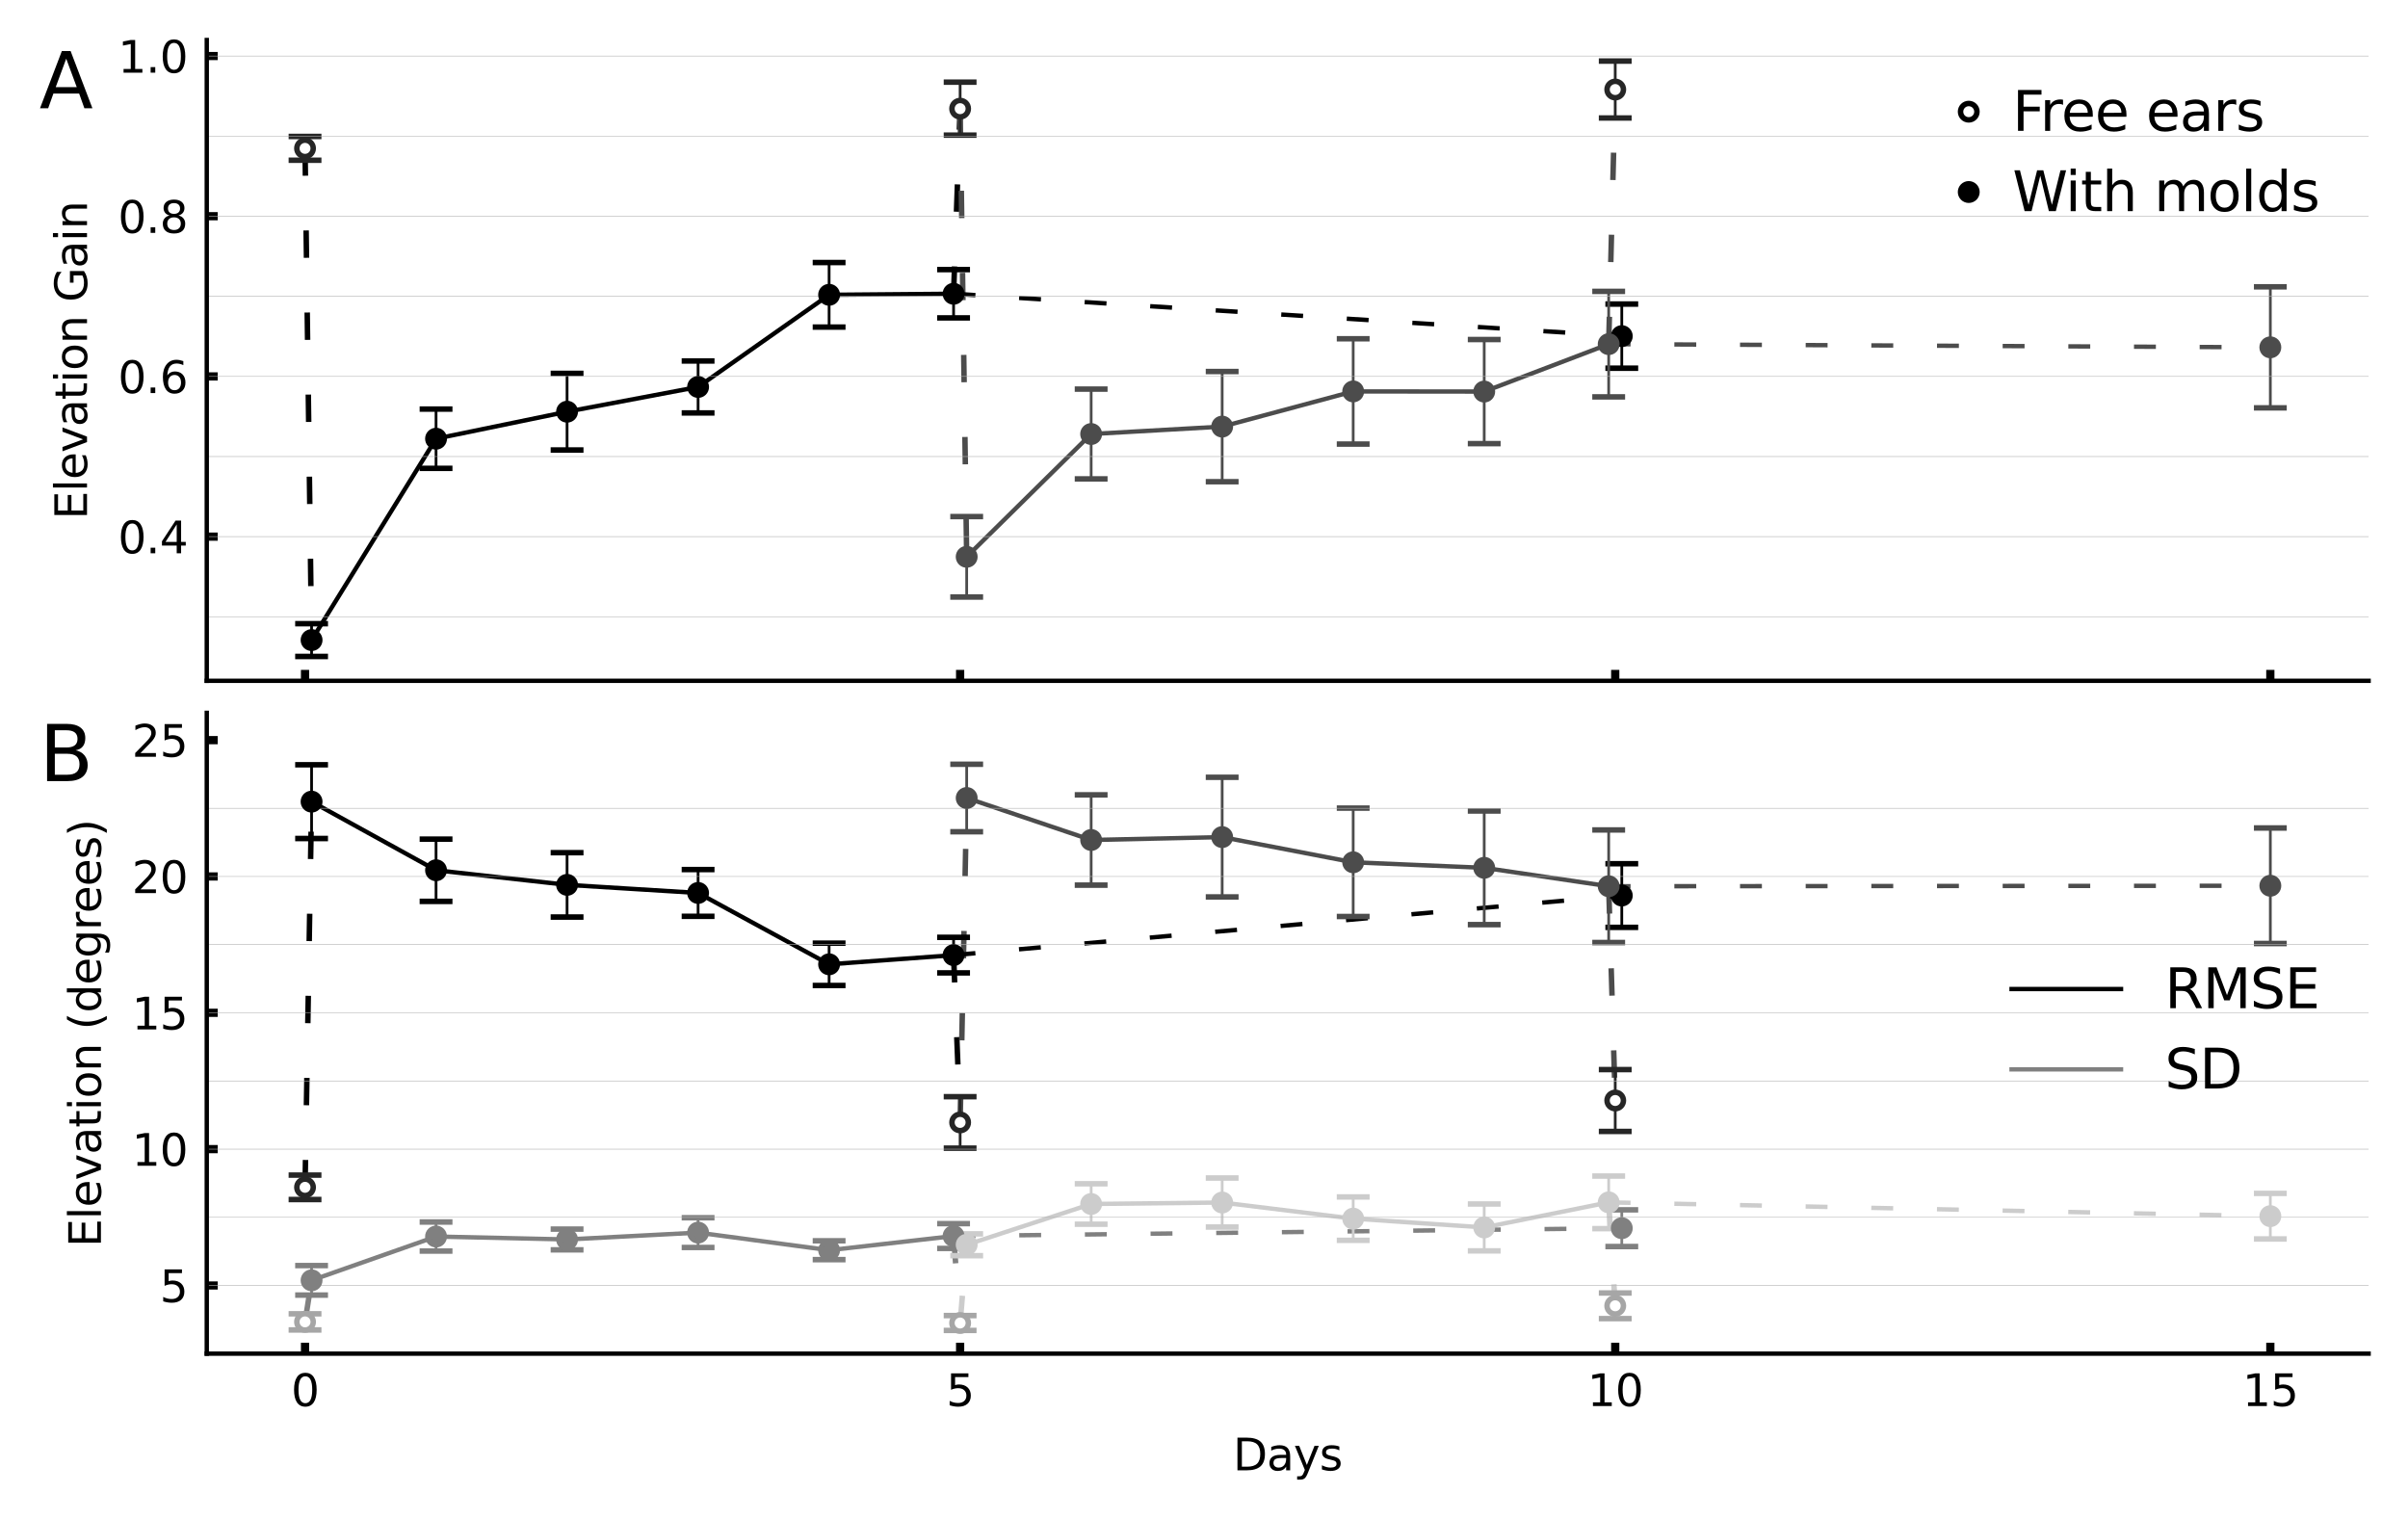 <?xml version="1.0" encoding="utf-8" standalone="no"?>
<!DOCTYPE svg PUBLIC "-//W3C//DTD SVG 1.1//EN"
  "http://www.w3.org/Graphics/SVG/1.1/DTD/svg11.dtd">
<svg xmlns:xlink="http://www.w3.org/1999/xlink" width="440.05pt" height="277.552pt" viewBox="0 0 440.05 277.552" xmlns="http://www.w3.org/2000/svg" version="1.1">
 <defs>
  <style type="text/css">*{stroke-linejoin: round; stroke-linecap: butt}</style>
 </defs>
 <g id="figure_1">
  <g id="patch_1">
   <path d="M 0 277.552 
L 440.05 277.552 
L 440.05 0 
L 0 0 
z
" style="fill: #ffffff"/>
  </g>
  <g id="axes_1">
   <g id="patch_2">
    <path d="M 37.786 124.412 
L 432.85 124.412 
L 432.85 7.312 
L 37.786 7.312 
z
" style="fill: #ffffff"/>
   </g>
   <g id="matplotlib.axis_1">
    <g id="xtick_1">
     <g id="line2d_1">
      <defs>
       <path id="m05122915d3" d="M 0 0 
L 0 -2 
" style="stroke: #000000; stroke-width: 1.5"/>
      </defs>
      <g>
       <use xlink:href="#m05122915d3" x="55.743" y="124.412" style="stroke: #000000; stroke-width: 1.5"/>
      </g>
     </g>
    </g>
    <g id="xtick_2">
     <g id="line2d_2">
      <g>
       <use xlink:href="#m05122915d3" x="175.459" y="124.412" style="stroke: #000000; stroke-width: 1.5"/>
      </g>
     </g>
    </g>
    <g id="xtick_3">
     <g id="line2d_3">
      <g>
       <use xlink:href="#m05122915d3" x="295.176" y="124.412" style="stroke: #000000; stroke-width: 1.5"/>
      </g>
     </g>
    </g>
    <g id="xtick_4">
     <g id="line2d_4">
      <g>
       <use xlink:href="#m05122915d3" x="414.892" y="124.412" style="stroke: #000000; stroke-width: 1.5"/>
      </g>
     </g>
    </g>
   </g>
   <g id="matplotlib.axis_2">
    <g id="ytick_1">
     <g id="line2d_5">
      <defs>
       <path id="m7c5f61e33a" d="M 0 0 
L 2 0 
" style="stroke: #000000; stroke-width: 1.5"/>
      </defs>
      <g>
       <use xlink:href="#m7c5f61e33a" x="37.786" y="98.064" style="stroke: #000000; stroke-width: 1.5"/>
      </g>
     </g>
     <g id="text_1">
      <!-- 0.4 -->
      <g transform="translate(21.563 101.104) scale(0.08 -0.08)">
       <defs>
        <path id="DejaVuSans-30" d="M 2034 4250 
Q 1547 4250 1301 3770 
Q 1056 3291 1056 2328 
Q 1056 1369 1301 889 
Q 1547 409 2034 409 
Q 2525 409 2770 889 
Q 3016 1369 3016 2328 
Q 3016 3291 2770 3770 
Q 2525 4250 2034 4250 
z
M 2034 4750 
Q 2819 4750 3233 4129 
Q 3647 3509 3647 2328 
Q 3647 1150 3233 529 
Q 2819 -91 2034 -91 
Q 1250 -91 836 529 
Q 422 1150 422 2328 
Q 422 3509 836 4129 
Q 1250 4750 2034 4750 
z
" transform="scale(0.016)"/>
        <path id="DejaVuSans-2e" d="M 684 794 
L 1344 794 
L 1344 0 
L 684 0 
L 684 794 
z
" transform="scale(0.016)"/>
        <path id="DejaVuSans-34" d="M 2419 4116 
L 825 1625 
L 2419 1625 
L 2419 4116 
z
M 2253 4666 
L 3047 4666 
L 3047 1625 
L 3713 1625 
L 3713 1100 
L 3047 1100 
L 3047 0 
L 2419 0 
L 2419 1100 
L 313 1100 
L 313 1709 
L 2253 4666 
z
" transform="scale(0.016)"/>
       </defs>
       <use xlink:href="#DejaVuSans-30"/>
       <use xlink:href="#DejaVuSans-2e" x="63.623"/>
       <use xlink:href="#DejaVuSans-34" x="95.41"/>
      </g>
     </g>
    </g>
    <g id="ytick_2">
     <g id="line2d_6">
      <g>
       <use xlink:href="#m7c5f61e33a" x="37.786" y="68.789" style="stroke: #000000; stroke-width: 1.5"/>
      </g>
     </g>
     <g id="text_2">
      <!-- 0.6 -->
      <g transform="translate(21.563 71.829) scale(0.08 -0.08)">
       <defs>
        <path id="DejaVuSans-36" d="M 2113 2584 
Q 1688 2584 1439 2293 
Q 1191 2003 1191 1497 
Q 1191 994 1439 701 
Q 1688 409 2113 409 
Q 2538 409 2786 701 
Q 3034 994 3034 1497 
Q 3034 2003 2786 2293 
Q 2538 2584 2113 2584 
z
M 3366 4563 
L 3366 3988 
Q 3128 4100 2886 4159 
Q 2644 4219 2406 4219 
Q 1781 4219 1451 3797 
Q 1122 3375 1075 2522 
Q 1259 2794 1537 2939 
Q 1816 3084 2150 3084 
Q 2853 3084 3261 2657 
Q 3669 2231 3669 1497 
Q 3669 778 3244 343 
Q 2819 -91 2113 -91 
Q 1303 -91 875 529 
Q 447 1150 447 2328 
Q 447 3434 972 4092 
Q 1497 4750 2381 4750 
Q 2619 4750 2861 4703 
Q 3103 4656 3366 4563 
z
" transform="scale(0.016)"/>
       </defs>
       <use xlink:href="#DejaVuSans-30"/>
       <use xlink:href="#DejaVuSans-2e" x="63.623"/>
       <use xlink:href="#DejaVuSans-36" x="95.41"/>
      </g>
     </g>
    </g>
    <g id="ytick_3">
     <g id="line2d_7">
      <g>
       <use xlink:href="#m7c5f61e33a" x="37.786" y="39.514" style="stroke: #000000; stroke-width: 1.5"/>
      </g>
     </g>
     <g id="text_3">
      <!-- 0.8 -->
      <g transform="translate(21.563 42.554) scale(0.08 -0.08)">
       <defs>
        <path id="DejaVuSans-38" d="M 2034 2216 
Q 1584 2216 1326 1975 
Q 1069 1734 1069 1313 
Q 1069 891 1326 650 
Q 1584 409 2034 409 
Q 2484 409 2743 651 
Q 3003 894 3003 1313 
Q 3003 1734 2745 1975 
Q 2488 2216 2034 2216 
z
M 1403 2484 
Q 997 2584 770 2862 
Q 544 3141 544 3541 
Q 544 4100 942 4425 
Q 1341 4750 2034 4750 
Q 2731 4750 3128 4425 
Q 3525 4100 3525 3541 
Q 3525 3141 3298 2862 
Q 3072 2584 2669 2484 
Q 3125 2378 3379 2068 
Q 3634 1759 3634 1313 
Q 3634 634 3220 271 
Q 2806 -91 2034 -91 
Q 1263 -91 848 271 
Q 434 634 434 1313 
Q 434 1759 690 2068 
Q 947 2378 1403 2484 
z
M 1172 3481 
Q 1172 3119 1398 2916 
Q 1625 2713 2034 2713 
Q 2441 2713 2670 2916 
Q 2900 3119 2900 3481 
Q 2900 3844 2670 4047 
Q 2441 4250 2034 4250 
Q 1625 4250 1398 4047 
Q 1172 3844 1172 3481 
z
" transform="scale(0.016)"/>
       </defs>
       <use xlink:href="#DejaVuSans-30"/>
       <use xlink:href="#DejaVuSans-2e" x="63.623"/>
       <use xlink:href="#DejaVuSans-38" x="95.41"/>
      </g>
     </g>
    </g>
    <g id="ytick_4">
     <g id="line2d_8">
      <g>
       <use xlink:href="#m7c5f61e33a" x="37.786" y="10.239" style="stroke: #000000; stroke-width: 1.5"/>
      </g>
     </g>
     <g id="text_4">
      <!-- 1.0 -->
      <g transform="translate(21.563 13.279) scale(0.08 -0.08)">
       <defs>
        <path id="DejaVuSans-31" d="M 794 531 
L 1825 531 
L 1825 4091 
L 703 3866 
L 703 4441 
L 1819 4666 
L 2450 4666 
L 2450 531 
L 3481 531 
L 3481 0 
L 794 0 
L 794 531 
z
" transform="scale(0.016)"/>
       </defs>
       <use xlink:href="#DejaVuSans-31"/>
       <use xlink:href="#DejaVuSans-2e" x="63.623"/>
       <use xlink:href="#DejaVuSans-30" x="95.41"/>
      </g>
     </g>
    </g>
    <g id="text_5">
     <!-- Elevation Gain -->
     <g transform="translate(15.899 94.911) rotate(-90) scale(0.08 -0.08)">
      <defs>
       <path id="DejaVuSans-45" d="M 628 4666 
L 3578 4666 
L 3578 4134 
L 1259 4134 
L 1259 2753 
L 3481 2753 
L 3481 2222 
L 1259 2222 
L 1259 531 
L 3634 531 
L 3634 0 
L 628 0 
L 628 4666 
z
" transform="scale(0.016)"/>
       <path id="DejaVuSans-6c" d="M 603 4863 
L 1178 4863 
L 1178 0 
L 603 0 
L 603 4863 
z
" transform="scale(0.016)"/>
       <path id="DejaVuSans-65" d="M 3597 1894 
L 3597 1613 
L 953 1613 
Q 991 1019 1311 708 
Q 1631 397 2203 397 
Q 2534 397 2845 478 
Q 3156 559 3463 722 
L 3463 178 
Q 3153 47 2828 -22 
Q 2503 -91 2169 -91 
Q 1331 -91 842 396 
Q 353 884 353 1716 
Q 353 2575 817 3079 
Q 1281 3584 2069 3584 
Q 2775 3584 3186 3129 
Q 3597 2675 3597 1894 
z
M 3022 2063 
Q 3016 2534 2758 2815 
Q 2500 3097 2075 3097 
Q 1594 3097 1305 2825 
Q 1016 2553 972 2059 
L 3022 2063 
z
" transform="scale(0.016)"/>
       <path id="DejaVuSans-76" d="M 191 3500 
L 800 3500 
L 1894 563 
L 2988 3500 
L 3597 3500 
L 2284 0 
L 1503 0 
L 191 3500 
z
" transform="scale(0.016)"/>
       <path id="DejaVuSans-61" d="M 2194 1759 
Q 1497 1759 1228 1600 
Q 959 1441 959 1056 
Q 959 750 1161 570 
Q 1363 391 1709 391 
Q 2188 391 2477 730 
Q 2766 1069 2766 1631 
L 2766 1759 
L 2194 1759 
z
M 3341 1997 
L 3341 0 
L 2766 0 
L 2766 531 
Q 2569 213 2275 61 
Q 1981 -91 1556 -91 
Q 1019 -91 701 211 
Q 384 513 384 1019 
Q 384 1609 779 1909 
Q 1175 2209 1959 2209 
L 2766 2209 
L 2766 2266 
Q 2766 2663 2505 2880 
Q 2244 3097 1772 3097 
Q 1472 3097 1187 3025 
Q 903 2953 641 2809 
L 641 3341 
Q 956 3463 1253 3523 
Q 1550 3584 1831 3584 
Q 2591 3584 2966 3190 
Q 3341 2797 3341 1997 
z
" transform="scale(0.016)"/>
       <path id="DejaVuSans-74" d="M 1172 4494 
L 1172 3500 
L 2356 3500 
L 2356 3053 
L 1172 3053 
L 1172 1153 
Q 1172 725 1289 603 
Q 1406 481 1766 481 
L 2356 481 
L 2356 0 
L 1766 0 
Q 1100 0 847 248 
Q 594 497 594 1153 
L 594 3053 
L 172 3053 
L 172 3500 
L 594 3500 
L 594 4494 
L 1172 4494 
z
" transform="scale(0.016)"/>
       <path id="DejaVuSans-69" d="M 603 3500 
L 1178 3500 
L 1178 0 
L 603 0 
L 603 3500 
z
M 603 4863 
L 1178 4863 
L 1178 4134 
L 603 4134 
L 603 4863 
z
" transform="scale(0.016)"/>
       <path id="DejaVuSans-6f" d="M 1959 3097 
Q 1497 3097 1228 2736 
Q 959 2375 959 1747 
Q 959 1119 1226 758 
Q 1494 397 1959 397 
Q 2419 397 2687 759 
Q 2956 1122 2956 1747 
Q 2956 2369 2687 2733 
Q 2419 3097 1959 3097 
z
M 1959 3584 
Q 2709 3584 3137 3096 
Q 3566 2609 3566 1747 
Q 3566 888 3137 398 
Q 2709 -91 1959 -91 
Q 1206 -91 779 398 
Q 353 888 353 1747 
Q 353 2609 779 3096 
Q 1206 3584 1959 3584 
z
" transform="scale(0.016)"/>
       <path id="DejaVuSans-6e" d="M 3513 2113 
L 3513 0 
L 2938 0 
L 2938 2094 
Q 2938 2591 2744 2837 
Q 2550 3084 2163 3084 
Q 1697 3084 1428 2787 
Q 1159 2491 1159 1978 
L 1159 0 
L 581 0 
L 581 3500 
L 1159 3500 
L 1159 2956 
Q 1366 3272 1645 3428 
Q 1925 3584 2291 3584 
Q 2894 3584 3203 3211 
Q 3513 2838 3513 2113 
z
" transform="scale(0.016)"/>
       <path id="DejaVuSans-20" transform="scale(0.016)"/>
       <path id="DejaVuSans-47" d="M 3809 666 
L 3809 1919 
L 2778 1919 
L 2778 2438 
L 4434 2438 
L 4434 434 
Q 4069 175 3628 42 
Q 3188 -91 2688 -91 
Q 1594 -91 976 548 
Q 359 1188 359 2328 
Q 359 3472 976 4111 
Q 1594 4750 2688 4750 
Q 3144 4750 3555 4637 
Q 3966 4525 4313 4306 
L 4313 3634 
Q 3963 3931 3569 4081 
Q 3175 4231 2741 4231 
Q 1884 4231 1454 3753 
Q 1025 3275 1025 2328 
Q 1025 1384 1454 906 
Q 1884 428 2741 428 
Q 3075 428 3337 486 
Q 3600 544 3809 666 
z
" transform="scale(0.016)"/>
      </defs>
      <use xlink:href="#DejaVuSans-45"/>
      <use xlink:href="#DejaVuSans-6c" x="63.184"/>
      <use xlink:href="#DejaVuSans-65" x="90.967"/>
      <use xlink:href="#DejaVuSans-76" x="152.49"/>
      <use xlink:href="#DejaVuSans-61" x="211.67"/>
      <use xlink:href="#DejaVuSans-74" x="272.949"/>
      <use xlink:href="#DejaVuSans-69" x="312.158"/>
      <use xlink:href="#DejaVuSans-6f" x="339.941"/>
      <use xlink:href="#DejaVuSans-6e" x="401.123"/>
      <use xlink:href="#DejaVuSans-20" x="464.502"/>
      <use xlink:href="#DejaVuSans-47" x="496.289"/>
      <use xlink:href="#DejaVuSans-61" x="573.779"/>
      <use xlink:href="#DejaVuSans-69" x="635.059"/>
      <use xlink:href="#DejaVuSans-6e" x="662.842"/>
     </g>
    </g>
   </g>
   <g id="line2d_9">
    <path d="M 55.743 27.112 
L 56.94 116.968 
" clip-path="url(#pa5795fe9c2)" style="fill: none; stroke-dasharray: 5,10; stroke-dashoffset: 0; stroke: #000000"/>
   </g>
   <g id="line2d_10">
    <path d="M 56.94 116.968 
L 79.686 80.169 
L 103.63 75.236 
L 127.573 70.713 
L 151.516 53.873 
L 174.262 53.682 
" clip-path="url(#pa5795fe9c2)" style="fill: none; stroke: #000000; stroke-width: 0.8; stroke-linecap: square"/>
   </g>
   <g id="line2d_11">
    <path d="M 174.262 53.682 
L 175.459 19.858 
" clip-path="url(#pa5795fe9c2)" style="fill: none; stroke-dasharray: 5,10; stroke-dashoffset: 0; stroke: #000000"/>
   </g>
   <g id="line2d_12">
    <path d="M 175.459 19.858 
L 176.657 101.749 
" clip-path="url(#pa5795fe9c2)" style="fill: none; stroke-dasharray: 5,10; stroke-dashoffset: 0; stroke: #4c4c4c"/>
   </g>
   <g id="line2d_13">
    <path d="M 176.657 101.749 
L 199.403 79.313 
L 223.346 77.958 
L 247.289 71.528 
L 271.233 71.555 
L 293.979 62.886 
" clip-path="url(#pa5795fe9c2)" style="fill: none; stroke: #4c4c4c; stroke-width: 0.8; stroke-linecap: square"/>
   </g>
   <g id="line2d_14">
    <path d="M 293.979 62.886 
L 295.176 16.359 
" clip-path="url(#pa5795fe9c2)" style="fill: none; stroke-dasharray: 5,10; stroke-dashoffset: 0; stroke: #4c4c4c"/>
   </g>
   <g id="line2d_15">
    <path d="M 174.262 53.682 
L 296.373 61.425 
" clip-path="url(#pa5795fe9c2)" style="fill: none; stroke-dasharray: 4,8; stroke-dashoffset: 0; stroke: #000000; stroke-width: 0.8"/>
   </g>
   <g id="line2d_16">
    <path d="M 293.979 62.886 
L 414.892 63.472 
" clip-path="url(#pa5795fe9c2)" style="fill: none; stroke-dasharray: 4,8; stroke-dashoffset: 0; stroke: #4c4c4c; stroke-width: 0.8"/>
   </g>
   <g id="LineCollection_1">
    <path d="M 55.743 29.288 
L 55.743 24.935 
" clip-path="url(#pa5795fe9c2)" style="fill: none; stroke: #262626; stroke-width: 0.5"/>
    <path d="M 175.459 24.7 
L 175.459 15.015 
" clip-path="url(#pa5795fe9c2)" style="fill: none; stroke: #262626; stroke-width: 0.5"/>
    <path d="M 295.176 21.558 
L 295.176 11.16 
" clip-path="url(#pa5795fe9c2)" style="fill: none; stroke: #262626; stroke-width: 0.5"/>
   </g>
   <g id="line2d_17">
    <defs>
     <path id="mcfde1bda4f" d="M 3 0 
L -3 -0 
" style="stroke: #262626"/>
    </defs>
    <g clip-path="url(#pa5795fe9c2)">
     <use xlink:href="#mcfde1bda4f" x="55.743" y="29.288" style="fill: #262626; stroke: #262626"/>
     <use xlink:href="#mcfde1bda4f" x="175.459" y="24.7" style="fill: #262626; stroke: #262626"/>
     <use xlink:href="#mcfde1bda4f" x="295.176" y="21.558" style="fill: #262626; stroke: #262626"/>
    </g>
   </g>
   <g id="line2d_18">
    <g clip-path="url(#pa5795fe9c2)">
     <use xlink:href="#mcfde1bda4f" x="55.743" y="24.935" style="fill: #262626; stroke: #262626"/>
     <use xlink:href="#mcfde1bda4f" x="175.459" y="15.015" style="fill: #262626; stroke: #262626"/>
     <use xlink:href="#mcfde1bda4f" x="295.176" y="11.16" style="fill: #262626; stroke: #262626"/>
    </g>
   </g>
   <g id="LineCollection_2">
    <path d="M 56.94 119.964 
L 56.94 113.971 
" clip-path="url(#pa5795fe9c2)" style="fill: none; stroke: #000000; stroke-width: 0.5"/>
    <path d="M 79.686 85.582 
L 79.686 74.756 
" clip-path="url(#pa5795fe9c2)" style="fill: none; stroke: #000000; stroke-width: 0.5"/>
    <path d="M 103.63 82.236 
L 103.63 68.235 
" clip-path="url(#pa5795fe9c2)" style="fill: none; stroke: #000000; stroke-width: 0.5"/>
    <path d="M 127.573 75.46 
L 127.573 65.966 
" clip-path="url(#pa5795fe9c2)" style="fill: none; stroke: #000000; stroke-width: 0.5"/>
    <path d="M 151.516 59.77 
L 151.516 47.975 
" clip-path="url(#pa5795fe9c2)" style="fill: none; stroke: #000000; stroke-width: 0.5"/>
    <path d="M 174.262 58.097 
L 174.262 49.268 
" clip-path="url(#pa5795fe9c2)" style="fill: none; stroke: #000000; stroke-width: 0.5"/>
    <path d="M 296.373 67.287 
L 296.373 55.563 
" clip-path="url(#pa5795fe9c2)" style="fill: none; stroke: #000000; stroke-width: 0.5"/>
   </g>
   <g id="line2d_19">
    <defs>
     <path id="m77ca640cef" d="M 3 0 
L -3 -0 
" style="stroke: #000000"/>
    </defs>
    <g clip-path="url(#pa5795fe9c2)">
     <use xlink:href="#m77ca640cef" x="56.94" y="119.964" style="stroke: #000000"/>
     <use xlink:href="#m77ca640cef" x="79.686" y="85.582" style="stroke: #000000"/>
     <use xlink:href="#m77ca640cef" x="103.63" y="82.236" style="stroke: #000000"/>
     <use xlink:href="#m77ca640cef" x="127.573" y="75.46" style="stroke: #000000"/>
     <use xlink:href="#m77ca640cef" x="151.516" y="59.77" style="stroke: #000000"/>
     <use xlink:href="#m77ca640cef" x="174.262" y="58.097" style="stroke: #000000"/>
     <use xlink:href="#m77ca640cef" x="296.373" y="67.287" style="stroke: #000000"/>
    </g>
   </g>
   <g id="line2d_20">
    <g clip-path="url(#pa5795fe9c2)">
     <use xlink:href="#m77ca640cef" x="56.94" y="113.971" style="stroke: #000000"/>
     <use xlink:href="#m77ca640cef" x="79.686" y="74.756" style="stroke: #000000"/>
     <use xlink:href="#m77ca640cef" x="103.63" y="68.235" style="stroke: #000000"/>
     <use xlink:href="#m77ca640cef" x="127.573" y="65.966" style="stroke: #000000"/>
     <use xlink:href="#m77ca640cef" x="151.516" y="47.975" style="stroke: #000000"/>
     <use xlink:href="#m77ca640cef" x="174.262" y="49.268" style="stroke: #000000"/>
     <use xlink:href="#m77ca640cef" x="296.373" y="55.563" style="stroke: #000000"/>
    </g>
   </g>
   <g id="LineCollection_3">
    <path d="M 176.657 109.099 
L 176.657 94.4 
" clip-path="url(#pa5795fe9c2)" style="fill: none; stroke: #4c4c4c; stroke-width: 0.5"/>
    <path d="M 199.403 87.515 
L 199.403 71.111 
" clip-path="url(#pa5795fe9c2)" style="fill: none; stroke: #4c4c4c; stroke-width: 0.5"/>
    <path d="M 223.346 88.024 
L 223.346 67.891 
" clip-path="url(#pa5795fe9c2)" style="fill: none; stroke: #4c4c4c; stroke-width: 0.5"/>
    <path d="M 247.289 81.15 
L 247.289 61.907 
" clip-path="url(#pa5795fe9c2)" style="fill: none; stroke: #4c4c4c; stroke-width: 0.5"/>
    <path d="M 271.233 81.065 
L 271.233 62.044 
" clip-path="url(#pa5795fe9c2)" style="fill: none; stroke: #4c4c4c; stroke-width: 0.5"/>
    <path d="M 293.979 72.528 
L 293.979 53.244 
" clip-path="url(#pa5795fe9c2)" style="fill: none; stroke: #4c4c4c; stroke-width: 0.5"/>
    <path d="M 414.892 74.533 
L 414.892 52.412 
" clip-path="url(#pa5795fe9c2)" style="fill: none; stroke: #4c4c4c; stroke-width: 0.5"/>
   </g>
   <g id="line2d_21">
    <defs>
     <path id="m12996abd17" d="M 3 0 
L -3 -0 
" style="stroke: #4c4c4c"/>
    </defs>
    <g clip-path="url(#pa5795fe9c2)">
     <use xlink:href="#m12996abd17" x="176.657" y="109.099" style="fill: #4c4c4c; stroke: #4c4c4c"/>
     <use xlink:href="#m12996abd17" x="199.403" y="87.515" style="fill: #4c4c4c; stroke: #4c4c4c"/>
     <use xlink:href="#m12996abd17" x="223.346" y="88.024" style="fill: #4c4c4c; stroke: #4c4c4c"/>
     <use xlink:href="#m12996abd17" x="247.289" y="81.15" style="fill: #4c4c4c; stroke: #4c4c4c"/>
     <use xlink:href="#m12996abd17" x="271.233" y="81.065" style="fill: #4c4c4c; stroke: #4c4c4c"/>
     <use xlink:href="#m12996abd17" x="293.979" y="72.528" style="fill: #4c4c4c; stroke: #4c4c4c"/>
     <use xlink:href="#m12996abd17" x="414.892" y="74.533" style="fill: #4c4c4c; stroke: #4c4c4c"/>
    </g>
   </g>
   <g id="line2d_22">
    <g clip-path="url(#pa5795fe9c2)">
     <use xlink:href="#m12996abd17" x="176.657" y="94.4" style="fill: #4c4c4c; stroke: #4c4c4c"/>
     <use xlink:href="#m12996abd17" x="199.403" y="71.111" style="fill: #4c4c4c; stroke: #4c4c4c"/>
     <use xlink:href="#m12996abd17" x="223.346" y="67.891" style="fill: #4c4c4c; stroke: #4c4c4c"/>
     <use xlink:href="#m12996abd17" x="247.289" y="61.907" style="fill: #4c4c4c; stroke: #4c4c4c"/>
     <use xlink:href="#m12996abd17" x="271.233" y="62.044" style="fill: #4c4c4c; stroke: #4c4c4c"/>
     <use xlink:href="#m12996abd17" x="293.979" y="53.244" style="fill: #4c4c4c; stroke: #4c4c4c"/>
     <use xlink:href="#m12996abd17" x="414.892" y="52.412" style="fill: #4c4c4c; stroke: #4c4c4c"/>
    </g>
   </g>
   <g id="line2d_23">
    <path d="M 37.786 141.977 
L 441.05 141.977 
" clip-path="url(#pa5795fe9c2)" style="fill: none; stroke: #b2b2b2; stroke-width: 0.1; stroke-linecap: square"/>
   </g>
   <g id="line2d_24">
    <path d="M 37.786 127.339 
L 441.05 127.339 
" clip-path="url(#pa5795fe9c2)" style="fill: none; stroke: #b2b2b2; stroke-width: 0.1; stroke-linecap: square"/>
   </g>
   <g id="line2d_25">
    <path d="M 37.786 112.702 
L 441.05 112.702 
" clip-path="url(#pa5795fe9c2)" style="fill: none; stroke: #b2b2b2; stroke-width: 0.1; stroke-linecap: square"/>
   </g>
   <g id="line2d_26">
    <path d="M 37.786 98.064 
L 441.05 98.064 
" clip-path="url(#pa5795fe9c2)" style="fill: none; stroke: #b2b2b2; stroke-width: 0.1; stroke-linecap: square"/>
   </g>
   <g id="line2d_27">
    <path d="M 37.786 83.427 
L 441.05 83.427 
" clip-path="url(#pa5795fe9c2)" style="fill: none; stroke: #b2b2b2; stroke-width: 0.1; stroke-linecap: square"/>
   </g>
   <g id="line2d_28">
    <path d="M 37.786 68.789 
L 441.05 68.789 
" clip-path="url(#pa5795fe9c2)" style="fill: none; stroke: #b2b2b2; stroke-width: 0.1; stroke-linecap: square"/>
   </g>
   <g id="line2d_29">
    <path d="M 37.786 54.152 
L 441.05 54.152 
" clip-path="url(#pa5795fe9c2)" style="fill: none; stroke: #b2b2b2; stroke-width: 0.1; stroke-linecap: square"/>
   </g>
   <g id="line2d_30">
    <path d="M 37.786 39.514 
L 441.05 39.514 
" clip-path="url(#pa5795fe9c2)" style="fill: none; stroke: #b2b2b2; stroke-width: 0.1; stroke-linecap: square"/>
   </g>
   <g id="line2d_31">
    <path d="M 37.786 24.877 
L 441.05 24.877 
" clip-path="url(#pa5795fe9c2)" style="fill: none; stroke: #b2b2b2; stroke-width: 0.1; stroke-linecap: square"/>
   </g>
   <g id="line2d_32">
    <path d="M 37.786 10.239 
L 441.05 10.239 
" clip-path="url(#pa5795fe9c2)" style="fill: none; stroke: #b2b2b2; stroke-width: 0.1; stroke-linecap: square"/>
   </g>
   <g id="line2d_33">
    <defs>
     <path id="maf7aafb7ca" d="M 0 1.5 
C 0.398 1.5 0.779 1.342 1.061 1.061 
C 1.342 0.779 1.5 0.398 1.5 0 
C 1.5 -0.398 1.342 -0.779 1.061 -1.061 
C 0.779 -1.342 0.398 -1.5 0 -1.5 
C -0.398 -1.5 -0.779 -1.342 -1.061 -1.061 
C -1.342 -0.779 -1.5 -0.398 -1.5 0 
C -1.5 0.398 -1.342 0.779 -1.061 1.061 
C -0.779 1.342 -0.398 1.5 0 1.5 
z
" style="stroke: #262626"/>
    </defs>
    <g clip-path="url(#pa5795fe9c2)">
     <use xlink:href="#maf7aafb7ca" x="55.743" y="27.112" style="fill: #ffffff; stroke: #262626"/>
     <use xlink:href="#maf7aafb7ca" x="175.459" y="19.858" style="fill: #ffffff; stroke: #262626"/>
     <use xlink:href="#maf7aafb7ca" x="295.176" y="16.359" style="fill: #ffffff; stroke: #262626"/>
    </g>
   </g>
   <g id="line2d_34">
    <defs>
     <path id="mf6d8c9f431" d="M 0 1.5 
C 0.398 1.5 0.779 1.342 1.061 1.061 
C 1.342 0.779 1.5 0.398 1.5 0 
C 1.5 -0.398 1.342 -0.779 1.061 -1.061 
C 0.779 -1.342 0.398 -1.5 0 -1.5 
C -0.398 -1.5 -0.779 -1.342 -1.061 -1.061 
C -1.342 -0.779 -1.5 -0.398 -1.5 0 
C -1.5 0.398 -1.342 0.779 -1.061 1.061 
C -0.779 1.342 -0.398 1.5 0 1.5 
z
" style="stroke: #000000"/>
    </defs>
    <g clip-path="url(#pa5795fe9c2)">
     <use xlink:href="#mf6d8c9f431" x="56.94" y="116.968" style="stroke: #000000"/>
     <use xlink:href="#mf6d8c9f431" x="79.686" y="80.169" style="stroke: #000000"/>
     <use xlink:href="#mf6d8c9f431" x="103.63" y="75.236" style="stroke: #000000"/>
     <use xlink:href="#mf6d8c9f431" x="127.573" y="70.713" style="stroke: #000000"/>
     <use xlink:href="#mf6d8c9f431" x="151.516" y="53.873" style="stroke: #000000"/>
     <use xlink:href="#mf6d8c9f431" x="174.262" y="53.682" style="stroke: #000000"/>
     <use xlink:href="#mf6d8c9f431" x="296.373" y="61.425" style="stroke: #000000"/>
    </g>
   </g>
   <g id="line2d_35">
    <defs>
     <path id="m73155b9406" d="M 0 1.5 
C 0.398 1.5 0.779 1.342 1.061 1.061 
C 1.342 0.779 1.5 0.398 1.5 0 
C 1.5 -0.398 1.342 -0.779 1.061 -1.061 
C 0.779 -1.342 0.398 -1.5 0 -1.5 
C -0.398 -1.5 -0.779 -1.342 -1.061 -1.061 
C -1.342 -0.779 -1.5 -0.398 -1.5 0 
C -1.5 0.398 -1.342 0.779 -1.061 1.061 
C -0.779 1.342 -0.398 1.5 0 1.5 
z
" style="stroke: #4c4c4c"/>
    </defs>
    <g clip-path="url(#pa5795fe9c2)">
     <use xlink:href="#m73155b9406" x="176.657" y="101.749" style="fill: #4c4c4c; stroke: #4c4c4c"/>
     <use xlink:href="#m73155b9406" x="199.403" y="79.313" style="fill: #4c4c4c; stroke: #4c4c4c"/>
     <use xlink:href="#m73155b9406" x="223.346" y="77.958" style="fill: #4c4c4c; stroke: #4c4c4c"/>
     <use xlink:href="#m73155b9406" x="247.289" y="71.528" style="fill: #4c4c4c; stroke: #4c4c4c"/>
     <use xlink:href="#m73155b9406" x="271.233" y="71.555" style="fill: #4c4c4c; stroke: #4c4c4c"/>
     <use xlink:href="#m73155b9406" x="293.979" y="62.886" style="fill: #4c4c4c; stroke: #4c4c4c"/>
     <use xlink:href="#m73155b9406" x="414.892" y="63.472" style="fill: #4c4c4c; stroke: #4c4c4c"/>
    </g>
   </g>
   <g id="patch_3">
    <path d="M 37.786 124.412 
L 37.786 7.312 
" style="fill: none; stroke: #000000; stroke-width: 0.8; stroke-linejoin: miter; stroke-linecap: square"/>
   </g>
   <g id="patch_4">
    <path d="M 37.786 124.412 
L 432.85 124.412 
" style="fill: none; stroke: #000000; stroke-width: 0.8; stroke-linejoin: miter; stroke-linecap: square"/>
   </g>
   <g id="legend_1">
    <g id="line2d_36">
     <path d="M 359.778 20.41 
L 359.778 20.41 
L 359.778 20.41 
" style="fill: none; stroke: #000000; stroke-width: 1.5; stroke-linecap: square"/>
     <defs>
      <path id="m896361469a" d="M 0 1.5 
C 0.398 1.5 0.779 1.342 1.061 1.061 
C 1.342 0.779 1.5 0.398 1.5 0 
C 1.5 -0.398 1.342 -0.779 1.061 -1.061 
C 0.779 -1.342 0.398 -1.5 0 -1.5 
C -0.398 -1.5 -0.779 -1.342 -1.061 -1.061 
C -1.342 -0.779 -1.5 -0.398 -1.5 0 
C -1.5 0.398 -1.342 0.779 -1.061 1.061 
C -0.779 1.342 -0.398 1.5 0 1.5 
z
" style="stroke: #000000"/>
     </defs>
     <g>
      <use xlink:href="#m896361469a" x="359.778" y="20.41" style="fill: #ffffff; stroke: #000000"/>
     </g>
    </g>
    <g id="text_6">
     <!-- Free ears -->
     <g transform="translate(367.778 23.91) scale(0.1 -0.1)">
      <defs>
       <path id="DejaVuSans-46" d="M 628 4666 
L 3309 4666 
L 3309 4134 
L 1259 4134 
L 1259 2759 
L 3109 2759 
L 3109 2228 
L 1259 2228 
L 1259 0 
L 628 0 
L 628 4666 
z
" transform="scale(0.016)"/>
       <path id="DejaVuSans-72" d="M 2631 2963 
Q 2534 3019 2420 3045 
Q 2306 3072 2169 3072 
Q 1681 3072 1420 2755 
Q 1159 2438 1159 1844 
L 1159 0 
L 581 0 
L 581 3500 
L 1159 3500 
L 1159 2956 
Q 1341 3275 1631 3429 
Q 1922 3584 2338 3584 
Q 2397 3584 2469 3576 
Q 2541 3569 2628 3553 
L 2631 2963 
z
" transform="scale(0.016)"/>
       <path id="DejaVuSans-73" d="M 2834 3397 
L 2834 2853 
Q 2591 2978 2328 3040 
Q 2066 3103 1784 3103 
Q 1356 3103 1142 2972 
Q 928 2841 928 2578 
Q 928 2378 1081 2264 
Q 1234 2150 1697 2047 
L 1894 2003 
Q 2506 1872 2764 1633 
Q 3022 1394 3022 966 
Q 3022 478 2636 193 
Q 2250 -91 1575 -91 
Q 1294 -91 989 -36 
Q 684 19 347 128 
L 347 722 
Q 666 556 975 473 
Q 1284 391 1588 391 
Q 1994 391 2212 530 
Q 2431 669 2431 922 
Q 2431 1156 2273 1281 
Q 2116 1406 1581 1522 
L 1381 1569 
Q 847 1681 609 1914 
Q 372 2147 372 2553 
Q 372 3047 722 3315 
Q 1072 3584 1716 3584 
Q 2034 3584 2315 3537 
Q 2597 3491 2834 3397 
z
" transform="scale(0.016)"/>
      </defs>
      <use xlink:href="#DejaVuSans-46"/>
      <use xlink:href="#DejaVuSans-72" x="50.27"/>
      <use xlink:href="#DejaVuSans-65" x="89.133"/>
      <use xlink:href="#DejaVuSans-65" x="150.656"/>
      <use xlink:href="#DejaVuSans-20" x="212.18"/>
      <use xlink:href="#DejaVuSans-65" x="243.967"/>
      <use xlink:href="#DejaVuSans-61" x="305.49"/>
      <use xlink:href="#DejaVuSans-72" x="366.77"/>
      <use xlink:href="#DejaVuSans-73" x="407.883"/>
     </g>
    </g>
    <g id="line2d_37">
     <path d="M 359.778 35.088 
L 359.778 35.088 
L 359.778 35.088 
" style="fill: none; stroke: #000000; stroke-width: 1.5; stroke-linecap: square"/>
     <g>
      <use xlink:href="#mf6d8c9f431" x="359.778" y="35.088" style="stroke: #000000"/>
     </g>
    </g>
    <g id="text_7">
     <!-- With molds -->
     <g transform="translate(367.778 38.588) scale(0.1 -0.1)">
      <defs>
       <path id="DejaVuSans-57" d="M 213 4666 
L 850 4666 
L 1831 722 
L 2809 4666 
L 3519 4666 
L 4500 722 
L 5478 4666 
L 6119 4666 
L 4947 0 
L 4153 0 
L 3169 4050 
L 2175 0 
L 1381 0 
L 213 4666 
z
" transform="scale(0.016)"/>
       <path id="DejaVuSans-68" d="M 3513 2113 
L 3513 0 
L 2938 0 
L 2938 2094 
Q 2938 2591 2744 2837 
Q 2550 3084 2163 3084 
Q 1697 3084 1428 2787 
Q 1159 2491 1159 1978 
L 1159 0 
L 581 0 
L 581 4863 
L 1159 4863 
L 1159 2956 
Q 1366 3272 1645 3428 
Q 1925 3584 2291 3584 
Q 2894 3584 3203 3211 
Q 3513 2838 3513 2113 
z
" transform="scale(0.016)"/>
       <path id="DejaVuSans-6d" d="M 3328 2828 
Q 3544 3216 3844 3400 
Q 4144 3584 4550 3584 
Q 5097 3584 5394 3201 
Q 5691 2819 5691 2113 
L 5691 0 
L 5113 0 
L 5113 2094 
Q 5113 2597 4934 2840 
Q 4756 3084 4391 3084 
Q 3944 3084 3684 2787 
Q 3425 2491 3425 1978 
L 3425 0 
L 2847 0 
L 2847 2094 
Q 2847 2600 2669 2842 
Q 2491 3084 2119 3084 
Q 1678 3084 1418 2786 
Q 1159 2488 1159 1978 
L 1159 0 
L 581 0 
L 581 3500 
L 1159 3500 
L 1159 2956 
Q 1356 3278 1631 3431 
Q 1906 3584 2284 3584 
Q 2666 3584 2933 3390 
Q 3200 3197 3328 2828 
z
" transform="scale(0.016)"/>
       <path id="DejaVuSans-64" d="M 2906 2969 
L 2906 4863 
L 3481 4863 
L 3481 0 
L 2906 0 
L 2906 525 
Q 2725 213 2448 61 
Q 2172 -91 1784 -91 
Q 1150 -91 751 415 
Q 353 922 353 1747 
Q 353 2572 751 3078 
Q 1150 3584 1784 3584 
Q 2172 3584 2448 3432 
Q 2725 3281 2906 2969 
z
M 947 1747 
Q 947 1113 1208 752 
Q 1469 391 1925 391 
Q 2381 391 2643 752 
Q 2906 1113 2906 1747 
Q 2906 2381 2643 2742 
Q 2381 3103 1925 3103 
Q 1469 3103 1208 2742 
Q 947 2381 947 1747 
z
" transform="scale(0.016)"/>
      </defs>
      <use xlink:href="#DejaVuSans-57"/>
      <use xlink:href="#DejaVuSans-69" x="96.627"/>
      <use xlink:href="#DejaVuSans-74" x="124.41"/>
      <use xlink:href="#DejaVuSans-68" x="163.619"/>
      <use xlink:href="#DejaVuSans-20" x="226.998"/>
      <use xlink:href="#DejaVuSans-6d" x="258.785"/>
      <use xlink:href="#DejaVuSans-6f" x="356.197"/>
      <use xlink:href="#DejaVuSans-6c" x="417.379"/>
      <use xlink:href="#DejaVuSans-64" x="445.162"/>
      <use xlink:href="#DejaVuSans-73" x="508.639"/>
     </g>
    </g>
   </g>
  </g>
  <g id="axes_2">
   <g id="patch_5">
    <path d="M 37.786 247.367 
L 432.85 247.367 
L 432.85 130.267 
L 37.786 130.267 
z
" style="fill: #ffffff"/>
   </g>
   <g id="matplotlib.axis_3">
    <g id="xtick_5">
     <g id="line2d_38">
      <g>
       <use xlink:href="#m05122915d3" x="55.743" y="247.367" style="stroke: #000000; stroke-width: 1.5"/>
      </g>
     </g>
     <g id="text_8">
      <!-- 0 -->
      <g transform="translate(53.198 256.946) scale(0.08 -0.08)">
       <use xlink:href="#DejaVuSans-30"/>
      </g>
     </g>
    </g>
    <g id="xtick_6">
     <g id="line2d_39">
      <g>
       <use xlink:href="#m05122915d3" x="175.459" y="247.367" style="stroke: #000000; stroke-width: 1.5"/>
      </g>
     </g>
     <g id="text_9">
      <!-- 5 -->
      <g transform="translate(172.914 256.946) scale(0.08 -0.08)">
       <defs>
        <path id="DejaVuSans-35" d="M 691 4666 
L 3169 4666 
L 3169 4134 
L 1269 4134 
L 1269 2991 
Q 1406 3038 1543 3061 
Q 1681 3084 1819 3084 
Q 2600 3084 3056 2656 
Q 3513 2228 3513 1497 
Q 3513 744 3044 326 
Q 2575 -91 1722 -91 
Q 1428 -91 1123 -41 
Q 819 9 494 109 
L 494 744 
Q 775 591 1075 516 
Q 1375 441 1709 441 
Q 2250 441 2565 725 
Q 2881 1009 2881 1497 
Q 2881 1984 2565 2268 
Q 2250 2553 1709 2553 
Q 1456 2553 1204 2497 
Q 953 2441 691 2322 
L 691 4666 
z
" transform="scale(0.016)"/>
       </defs>
       <use xlink:href="#DejaVuSans-35"/>
      </g>
     </g>
    </g>
    <g id="xtick_7">
     <g id="line2d_40">
      <g>
       <use xlink:href="#m05122915d3" x="295.176" y="247.367" style="stroke: #000000; stroke-width: 1.5"/>
      </g>
     </g>
     <g id="text_10">
      <!-- 10 -->
      <g transform="translate(290.086 256.946) scale(0.08 -0.08)">
       <use xlink:href="#DejaVuSans-31"/>
       <use xlink:href="#DejaVuSans-30" x="63.623"/>
      </g>
     </g>
    </g>
    <g id="xtick_8">
     <g id="line2d_41">
      <g>
       <use xlink:href="#m05122915d3" x="414.892" y="247.367" style="stroke: #000000; stroke-width: 1.5"/>
      </g>
     </g>
     <g id="text_11">
      <!-- 15 -->
      <g transform="translate(409.802 256.946) scale(0.08 -0.08)">
       <use xlink:href="#DejaVuSans-31"/>
       <use xlink:href="#DejaVuSans-35" x="63.623"/>
      </g>
     </g>
    </g>
    <g id="text_12">
     <!-- Days -->
     <g transform="translate(225.335 268.688) scale(0.08 -0.08)">
      <defs>
       <path id="DejaVuSans-44" d="M 1259 4147 
L 1259 519 
L 2022 519 
Q 2988 519 3436 956 
Q 3884 1394 3884 2338 
Q 3884 3275 3436 3711 
Q 2988 4147 2022 4147 
L 1259 4147 
z
M 628 4666 
L 1925 4666 
Q 3281 4666 3915 4102 
Q 4550 3538 4550 2338 
Q 4550 1131 3912 565 
Q 3275 0 1925 0 
L 628 0 
L 628 4666 
z
" transform="scale(0.016)"/>
       <path id="DejaVuSans-79" d="M 2059 -325 
Q 1816 -950 1584 -1140 
Q 1353 -1331 966 -1331 
L 506 -1331 
L 506 -850 
L 844 -850 
Q 1081 -850 1212 -737 
Q 1344 -625 1503 -206 
L 1606 56 
L 191 3500 
L 800 3500 
L 1894 763 
L 2988 3500 
L 3597 3500 
L 2059 -325 
z
" transform="scale(0.016)"/>
      </defs>
      <use xlink:href="#DejaVuSans-44"/>
      <use xlink:href="#DejaVuSans-61" x="77.002"/>
      <use xlink:href="#DejaVuSans-79" x="138.281"/>
      <use xlink:href="#DejaVuSans-73" x="197.461"/>
     </g>
    </g>
   </g>
   <g id="matplotlib.axis_4">
    <g id="ytick_5">
     <g id="line2d_42">
      <g>
       <use xlink:href="#m7c5f61e33a" x="37.786" y="234.91" style="stroke: #000000; stroke-width: 1.5"/>
      </g>
     </g>
     <g id="text_13">
      <!-- 5 -->
      <g transform="translate(29.196 237.949) scale(0.08 -0.08)">
       <use xlink:href="#DejaVuSans-35"/>
      </g>
     </g>
    </g>
    <g id="ytick_6">
     <g id="line2d_43">
      <g>
       <use xlink:href="#m7c5f61e33a" x="37.786" y="209.995" style="stroke: #000000; stroke-width: 1.5"/>
      </g>
     </g>
     <g id="text_14">
      <!-- 10 -->
      <g transform="translate(24.106 213.034) scale(0.08 -0.08)">
       <use xlink:href="#DejaVuSans-31"/>
       <use xlink:href="#DejaVuSans-30" x="63.623"/>
      </g>
     </g>
    </g>
    <g id="ytick_7">
     <g id="line2d_44">
      <g>
       <use xlink:href="#m7c5f61e33a" x="37.786" y="185.08" style="stroke: #000000; stroke-width: 1.5"/>
      </g>
     </g>
     <g id="text_15">
      <!-- 15 -->
      <g transform="translate(24.106 188.119) scale(0.08 -0.08)">
       <use xlink:href="#DejaVuSans-31"/>
       <use xlink:href="#DejaVuSans-35" x="63.623"/>
      </g>
     </g>
    </g>
    <g id="ytick_8">
     <g id="line2d_45">
      <g>
       <use xlink:href="#m7c5f61e33a" x="37.786" y="160.165" style="stroke: #000000; stroke-width: 1.5"/>
      </g>
     </g>
     <g id="text_16">
      <!-- 20 -->
      <g transform="translate(24.106 163.204) scale(0.08 -0.08)">
       <defs>
        <path id="DejaVuSans-32" d="M 1228 531 
L 3431 531 
L 3431 0 
L 469 0 
L 469 531 
Q 828 903 1448 1529 
Q 2069 2156 2228 2338 
Q 2531 2678 2651 2914 
Q 2772 3150 2772 3378 
Q 2772 3750 2511 3984 
Q 2250 4219 1831 4219 
Q 1534 4219 1204 4116 
Q 875 4013 500 3803 
L 500 4441 
Q 881 4594 1212 4672 
Q 1544 4750 1819 4750 
Q 2544 4750 2975 4387 
Q 3406 4025 3406 3419 
Q 3406 3131 3298 2873 
Q 3191 2616 2906 2266 
Q 2828 2175 2409 1742 
Q 1991 1309 1228 531 
z
" transform="scale(0.016)"/>
       </defs>
       <use xlink:href="#DejaVuSans-32"/>
       <use xlink:href="#DejaVuSans-30" x="63.623"/>
      </g>
     </g>
    </g>
    <g id="ytick_9">
     <g id="line2d_46">
      <g>
       <use xlink:href="#m7c5f61e33a" x="37.786" y="135.25" style="stroke: #000000; stroke-width: 1.5"/>
      </g>
     </g>
     <g id="text_17">
      <!-- 25 -->
      <g transform="translate(24.106 138.289) scale(0.08 -0.08)">
       <use xlink:href="#DejaVuSans-32"/>
       <use xlink:href="#DejaVuSans-35" x="63.623"/>
      </g>
     </g>
    </g>
    <g id="text_18">
     <!-- Elevation (degrees) -->
     <g transform="translate(18.442 227.891) rotate(-90) scale(0.08 -0.08)">
      <defs>
       <path id="DejaVuSans-28" d="M 1984 4856 
Q 1566 4138 1362 3434 
Q 1159 2731 1159 2009 
Q 1159 1288 1364 580 
Q 1569 -128 1984 -844 
L 1484 -844 
Q 1016 -109 783 600 
Q 550 1309 550 2009 
Q 550 2706 781 3412 
Q 1013 4119 1484 4856 
L 1984 4856 
z
" transform="scale(0.016)"/>
       <path id="DejaVuSans-67" d="M 2906 1791 
Q 2906 2416 2648 2759 
Q 2391 3103 1925 3103 
Q 1463 3103 1205 2759 
Q 947 2416 947 1791 
Q 947 1169 1205 825 
Q 1463 481 1925 481 
Q 2391 481 2648 825 
Q 2906 1169 2906 1791 
z
M 3481 434 
Q 3481 -459 3084 -895 
Q 2688 -1331 1869 -1331 
Q 1566 -1331 1297 -1286 
Q 1028 -1241 775 -1147 
L 775 -588 
Q 1028 -725 1275 -790 
Q 1522 -856 1778 -856 
Q 2344 -856 2625 -561 
Q 2906 -266 2906 331 
L 2906 616 
Q 2728 306 2450 153 
Q 2172 0 1784 0 
Q 1141 0 747 490 
Q 353 981 353 1791 
Q 353 2603 747 3093 
Q 1141 3584 1784 3584 
Q 2172 3584 2450 3431 
Q 2728 3278 2906 2969 
L 2906 3500 
L 3481 3500 
L 3481 434 
z
" transform="scale(0.016)"/>
       <path id="DejaVuSans-29" d="M 513 4856 
L 1013 4856 
Q 1481 4119 1714 3412 
Q 1947 2706 1947 2009 
Q 1947 1309 1714 600 
Q 1481 -109 1013 -844 
L 513 -844 
Q 928 -128 1133 580 
Q 1338 1288 1338 2009 
Q 1338 2731 1133 3434 
Q 928 4138 513 4856 
z
" transform="scale(0.016)"/>
      </defs>
      <use xlink:href="#DejaVuSans-45"/>
      <use xlink:href="#DejaVuSans-6c" x="63.184"/>
      <use xlink:href="#DejaVuSans-65" x="90.967"/>
      <use xlink:href="#DejaVuSans-76" x="152.49"/>
      <use xlink:href="#DejaVuSans-61" x="211.67"/>
      <use xlink:href="#DejaVuSans-74" x="272.949"/>
      <use xlink:href="#DejaVuSans-69" x="312.158"/>
      <use xlink:href="#DejaVuSans-6f" x="339.941"/>
      <use xlink:href="#DejaVuSans-6e" x="401.123"/>
      <use xlink:href="#DejaVuSans-20" x="464.502"/>
      <use xlink:href="#DejaVuSans-28" x="496.289"/>
      <use xlink:href="#DejaVuSans-64" x="535.303"/>
      <use xlink:href="#DejaVuSans-65" x="598.779"/>
      <use xlink:href="#DejaVuSans-67" x="660.303"/>
      <use xlink:href="#DejaVuSans-72" x="723.779"/>
      <use xlink:href="#DejaVuSans-65" x="762.643"/>
      <use xlink:href="#DejaVuSans-65" x="824.166"/>
      <use xlink:href="#DejaVuSans-73" x="885.689"/>
      <use xlink:href="#DejaVuSans-29" x="937.789"/>
     </g>
    </g>
   </g>
   <g id="line2d_47">
    <path d="M 55.743 216.971 
L 56.94 146.492 
" clip-path="url(#pb3182d86d3)" style="fill: none; stroke-dasharray: 5,10; stroke-dashoffset: 0; stroke: #000000"/>
   </g>
   <g id="line2d_48">
    <path d="M 56.94 146.492 
L 79.686 159.031 
L 103.63 161.7 
L 127.573 163.179 
L 151.516 176.218 
L 174.262 174.54 
" clip-path="url(#pb3182d86d3)" style="fill: none; stroke: #000000; stroke-width: 0.8; stroke-linecap: square"/>
   </g>
   <g id="line2d_49">
    <path d="M 174.262 174.54 
L 175.459 205.113 
" clip-path="url(#pb3182d86d3)" style="fill: none; stroke-dasharray: 5,10; stroke-dashoffset: 0; stroke: #000000"/>
   </g>
   <g id="line2d_50">
    <path d="M 175.459 205.113 
L 176.657 145.827 
" clip-path="url(#pb3182d86d3)" style="fill: none; stroke-dasharray: 5,10; stroke-dashoffset: 0; stroke: #4c4c4c"/>
   </g>
   <g id="line2d_51">
    <path d="M 176.657 145.827 
L 199.403 153.501 
L 223.346 152.973 
L 247.289 157.577 
L 271.233 158.587 
L 293.979 161.954 
" clip-path="url(#pb3182d86d3)" style="fill: none; stroke: #4c4c4c; stroke-width: 0.8; stroke-linecap: square"/>
   </g>
   <g id="line2d_52">
    <path d="M 293.979 161.954 
L 295.176 201.106 
" clip-path="url(#pb3182d86d3)" style="fill: none; stroke-dasharray: 5,10; stroke-dashoffset: 0; stroke: #4c4c4c"/>
   </g>
   <g id="line2d_53">
    <path d="M 174.262 174.54 
L 296.373 163.651 
" clip-path="url(#pb3182d86d3)" style="fill: none; stroke-dasharray: 4,8; stroke-dashoffset: 0; stroke: #000000; stroke-width: 0.8"/>
   </g>
   <g id="line2d_54">
    <path d="M 293.979 161.954 
L 414.892 161.862 
" clip-path="url(#pb3182d86d3)" style="fill: none; stroke-dasharray: 4,8; stroke-dashoffset: 0; stroke: #4c4c4c; stroke-width: 0.8"/>
   </g>
   <g id="LineCollection_4">
    <path d="M 55.743 219.204 
L 55.743 214.739 
" clip-path="url(#pb3182d86d3)" style="fill: none; stroke: #262626; stroke-width: 0.5"/>
    <path d="M 175.459 209.815 
L 175.459 200.412 
" clip-path="url(#pb3182d86d3)" style="fill: none; stroke: #262626; stroke-width: 0.5"/>
    <path d="M 295.176 206.758 
L 295.176 195.455 
" clip-path="url(#pb3182d86d3)" style="fill: none; stroke: #262626; stroke-width: 0.5"/>
   </g>
   <g id="line2d_55">
    <g clip-path="url(#pb3182d86d3)">
     <use xlink:href="#mcfde1bda4f" x="55.743" y="219.204" style="fill: #262626; stroke: #262626"/>
     <use xlink:href="#mcfde1bda4f" x="175.459" y="209.815" style="fill: #262626; stroke: #262626"/>
     <use xlink:href="#mcfde1bda4f" x="295.176" y="206.758" style="fill: #262626; stroke: #262626"/>
    </g>
   </g>
   <g id="line2d_56">
    <g clip-path="url(#pb3182d86d3)">
     <use xlink:href="#mcfde1bda4f" x="55.743" y="214.739" style="fill: #262626; stroke: #262626"/>
     <use xlink:href="#mcfde1bda4f" x="175.459" y="200.412" style="fill: #262626; stroke: #262626"/>
     <use xlink:href="#mcfde1bda4f" x="295.176" y="195.455" style="fill: #262626; stroke: #262626"/>
    </g>
   </g>
   <g id="LineCollection_5">
    <path d="M 56.94 153.231 
L 56.94 139.753 
" clip-path="url(#pb3182d86d3)" style="fill: none; stroke: #000000; stroke-width: 0.5"/>
    <path d="M 79.686 164.719 
L 79.686 153.343 
" clip-path="url(#pb3182d86d3)" style="fill: none; stroke: #000000; stroke-width: 0.5"/>
    <path d="M 103.63 167.582 
L 103.63 155.817 
" clip-path="url(#pb3182d86d3)" style="fill: none; stroke: #000000; stroke-width: 0.5"/>
    <path d="M 127.573 167.449 
L 127.573 158.908 
" clip-path="url(#pb3182d86d3)" style="fill: none; stroke: #000000; stroke-width: 0.5"/>
    <path d="M 151.516 180.088 
L 151.516 172.349 
" clip-path="url(#pb3182d86d3)" style="fill: none; stroke: #000000; stroke-width: 0.5"/>
    <path d="M 174.262 177.789 
L 174.262 171.291 
" clip-path="url(#pb3182d86d3)" style="fill: none; stroke: #000000; stroke-width: 0.5"/>
    <path d="M 296.373 169.464 
L 296.373 157.839 
" clip-path="url(#pb3182d86d3)" style="fill: none; stroke: #000000; stroke-width: 0.5"/>
   </g>
   <g id="line2d_57">
    <g clip-path="url(#pb3182d86d3)">
     <use xlink:href="#m77ca640cef" x="56.94" y="153.231" style="stroke: #000000"/>
     <use xlink:href="#m77ca640cef" x="79.686" y="164.719" style="stroke: #000000"/>
     <use xlink:href="#m77ca640cef" x="103.63" y="167.582" style="stroke: #000000"/>
     <use xlink:href="#m77ca640cef" x="127.573" y="167.449" style="stroke: #000000"/>
     <use xlink:href="#m77ca640cef" x="151.516" y="180.088" style="stroke: #000000"/>
     <use xlink:href="#m77ca640cef" x="174.262" y="177.789" style="stroke: #000000"/>
     <use xlink:href="#m77ca640cef" x="296.373" y="169.464" style="stroke: #000000"/>
    </g>
   </g>
   <g id="line2d_58">
    <g clip-path="url(#pb3182d86d3)">
     <use xlink:href="#m77ca640cef" x="56.94" y="139.753" style="stroke: #000000"/>
     <use xlink:href="#m77ca640cef" x="79.686" y="153.343" style="stroke: #000000"/>
     <use xlink:href="#m77ca640cef" x="103.63" y="155.817" style="stroke: #000000"/>
     <use xlink:href="#m77ca640cef" x="127.573" y="158.908" style="stroke: #000000"/>
     <use xlink:href="#m77ca640cef" x="151.516" y="172.349" style="stroke: #000000"/>
     <use xlink:href="#m77ca640cef" x="174.262" y="171.291" style="stroke: #000000"/>
     <use xlink:href="#m77ca640cef" x="296.373" y="157.839" style="stroke: #000000"/>
    </g>
   </g>
   <g id="LineCollection_6">
    <path d="M 176.657 151.992 
L 176.657 139.663 
" clip-path="url(#pb3182d86d3)" style="fill: none; stroke: #4c4c4c; stroke-width: 0.5"/>
    <path d="M 199.403 161.75 
L 199.403 145.251 
" clip-path="url(#pb3182d86d3)" style="fill: none; stroke: #4c4c4c; stroke-width: 0.5"/>
    <path d="M 223.346 163.902 
L 223.346 142.044 
" clip-path="url(#pb3182d86d3)" style="fill: none; stroke: #4c4c4c; stroke-width: 0.5"/>
    <path d="M 247.289 167.481 
L 247.289 147.672 
" clip-path="url(#pb3182d86d3)" style="fill: none; stroke: #4c4c4c; stroke-width: 0.5"/>
    <path d="M 271.233 168.968 
L 271.233 148.205 
" clip-path="url(#pb3182d86d3)" style="fill: none; stroke: #4c4c4c; stroke-width: 0.5"/>
    <path d="M 293.979 172.242 
L 293.979 151.665 
" clip-path="url(#pb3182d86d3)" style="fill: none; stroke: #4c4c4c; stroke-width: 0.5"/>
    <path d="M 414.892 172.417 
L 414.892 151.307 
" clip-path="url(#pb3182d86d3)" style="fill: none; stroke: #4c4c4c; stroke-width: 0.5"/>
   </g>
   <g id="line2d_59">
    <g clip-path="url(#pb3182d86d3)">
     <use xlink:href="#m12996abd17" x="176.657" y="151.992" style="fill: #4c4c4c; stroke: #4c4c4c"/>
     <use xlink:href="#m12996abd17" x="199.403" y="161.75" style="fill: #4c4c4c; stroke: #4c4c4c"/>
     <use xlink:href="#m12996abd17" x="223.346" y="163.902" style="fill: #4c4c4c; stroke: #4c4c4c"/>
     <use xlink:href="#m12996abd17" x="247.289" y="167.481" style="fill: #4c4c4c; stroke: #4c4c4c"/>
     <use xlink:href="#m12996abd17" x="271.233" y="168.968" style="fill: #4c4c4c; stroke: #4c4c4c"/>
     <use xlink:href="#m12996abd17" x="293.979" y="172.242" style="fill: #4c4c4c; stroke: #4c4c4c"/>
     <use xlink:href="#m12996abd17" x="414.892" y="172.417" style="fill: #4c4c4c; stroke: #4c4c4c"/>
    </g>
   </g>
   <g id="line2d_60">
    <g clip-path="url(#pb3182d86d3)">
     <use xlink:href="#m12996abd17" x="176.657" y="139.663" style="fill: #4c4c4c; stroke: #4c4c4c"/>
     <use xlink:href="#m12996abd17" x="199.403" y="145.251" style="fill: #4c4c4c; stroke: #4c4c4c"/>
     <use xlink:href="#m12996abd17" x="223.346" y="142.044" style="fill: #4c4c4c; stroke: #4c4c4c"/>
     <use xlink:href="#m12996abd17" x="247.289" y="147.672" style="fill: #4c4c4c; stroke: #4c4c4c"/>
     <use xlink:href="#m12996abd17" x="271.233" y="148.205" style="fill: #4c4c4c; stroke: #4c4c4c"/>
     <use xlink:href="#m12996abd17" x="293.979" y="151.665" style="fill: #4c4c4c; stroke: #4c4c4c"/>
     <use xlink:href="#m12996abd17" x="414.892" y="151.307" style="fill: #4c4c4c; stroke: #4c4c4c"/>
    </g>
   </g>
   <g id="line2d_61">
    <path d="M 55.743 241.561 
L 56.94 233.968 
" clip-path="url(#pb3182d86d3)" style="fill: none; stroke-dasharray: 5,10; stroke-dashoffset: 0; stroke: #808080"/>
   </g>
   <g id="line2d_62">
    <path d="M 56.94 233.968 
L 79.686 225.964 
L 103.63 226.5 
L 127.573 225.249 
L 151.516 228.464 
L 174.262 225.875 
" clip-path="url(#pb3182d86d3)" style="fill: none; stroke: #808080; stroke-width: 0.8; stroke-linecap: square"/>
   </g>
   <g id="line2d_63">
    <path d="M 174.262 225.875 
L 175.459 241.768 
" clip-path="url(#pb3182d86d3)" style="fill: none; stroke-dasharray: 5,10; stroke-dashoffset: 0; stroke: #808080"/>
   </g>
   <g id="line2d_64">
    <path d="M 175.459 241.768 
L 176.657 227.47 
" clip-path="url(#pb3182d86d3)" style="fill: none; stroke-dasharray: 5,10; stroke-dashoffset: 0; stroke: #cccccc"/>
   </g>
   <g id="line2d_65">
    <path d="M 176.657 227.47 
L 199.403 220.018 
L 223.346 219.752 
L 247.289 222.694 
L 271.233 224.304 
L 293.979 219.722 
" clip-path="url(#pb3182d86d3)" style="fill: none; stroke: #cccccc; stroke-width: 0.8; stroke-linecap: square"/>
   </g>
   <g id="line2d_66">
    <path d="M 293.979 219.722 
L 295.176 238.621 
" clip-path="url(#pb3182d86d3)" style="fill: none; stroke-dasharray: 5,10; stroke-dashoffset: 0; stroke: #cccccc"/>
   </g>
   <g id="line2d_67">
    <path d="M 174.262 225.875 
L 296.373 224.44 
" clip-path="url(#pb3182d86d3)" style="fill: none; stroke-dasharray: 4,8; stroke-dashoffset: 0; stroke: #808080; stroke-width: 0.8"/>
   </g>
   <g id="line2d_68">
    <path d="M 293.979 219.722 
L 414.892 222.244 
" clip-path="url(#pb3182d86d3)" style="fill: none; stroke-dasharray: 4,8; stroke-dashoffset: 0; stroke: #cccccc; stroke-width: 0.8"/>
   </g>
   <g id="LineCollection_7">
    <path d="M 55.743 243.037 
L 55.743 240.084 
" clip-path="url(#pb3182d86d3)" style="fill: none; stroke: #a6a6a6; stroke-width: 0.5"/>
    <path d="M 175.459 243.128 
L 175.459 240.408 
" clip-path="url(#pb3182d86d3)" style="fill: none; stroke: #a6a6a6; stroke-width: 0.5"/>
    <path d="M 295.176 240.964 
L 295.176 236.279 
" clip-path="url(#pb3182d86d3)" style="fill: none; stroke: #a6a6a6; stroke-width: 0.5"/>
   </g>
   <g id="line2d_69">
    <defs>
     <path id="mcb2443ab28" d="M 3 0 
L -3 -0 
" style="stroke: #a6a6a6"/>
    </defs>
    <g clip-path="url(#pb3182d86d3)">
     <use xlink:href="#mcb2443ab28" x="55.743" y="243.037" style="fill: #a6a6a6; stroke: #a6a6a6"/>
     <use xlink:href="#mcb2443ab28" x="175.459" y="243.128" style="fill: #a6a6a6; stroke: #a6a6a6"/>
     <use xlink:href="#mcb2443ab28" x="295.176" y="240.964" style="fill: #a6a6a6; stroke: #a6a6a6"/>
    </g>
   </g>
   <g id="line2d_70">
    <g clip-path="url(#pb3182d86d3)">
     <use xlink:href="#mcb2443ab28" x="55.743" y="240.084" style="fill: #a6a6a6; stroke: #a6a6a6"/>
     <use xlink:href="#mcb2443ab28" x="175.459" y="240.408" style="fill: #a6a6a6; stroke: #a6a6a6"/>
     <use xlink:href="#mcb2443ab28" x="295.176" y="236.279" style="fill: #a6a6a6; stroke: #a6a6a6"/>
    </g>
   </g>
   <g id="LineCollection_8">
    <path d="M 56.94 236.665 
L 56.94 231.27 
" clip-path="url(#pb3182d86d3)" style="fill: none; stroke: #808080; stroke-width: 0.5"/>
    <path d="M 79.686 228.618 
L 79.686 223.31 
" clip-path="url(#pb3182d86d3)" style="fill: none; stroke: #808080; stroke-width: 0.5"/>
    <path d="M 103.63 228.397 
L 103.63 224.603 
" clip-path="url(#pb3182d86d3)" style="fill: none; stroke: #808080; stroke-width: 0.5"/>
    <path d="M 127.573 227.965 
L 127.573 222.533 
" clip-path="url(#pb3182d86d3)" style="fill: none; stroke: #808080; stroke-width: 0.5"/>
    <path d="M 151.516 230.188 
L 151.516 226.741 
" clip-path="url(#pb3182d86d3)" style="fill: none; stroke: #808080; stroke-width: 0.5"/>
    <path d="M 174.262 228.136 
L 174.262 223.614 
" clip-path="url(#pb3182d86d3)" style="fill: none; stroke: #808080; stroke-width: 0.5"/>
    <path d="M 296.373 227.794 
L 296.373 221.087 
" clip-path="url(#pb3182d86d3)" style="fill: none; stroke: #808080; stroke-width: 0.5"/>
   </g>
   <g id="line2d_71">
    <defs>
     <path id="md643e041f5" d="M 3 0 
L -3 -0 
" style="stroke: #808080"/>
    </defs>
    <g clip-path="url(#pb3182d86d3)">
     <use xlink:href="#md643e041f5" x="56.94" y="236.665" style="fill: #808080; stroke: #808080"/>
     <use xlink:href="#md643e041f5" x="79.686" y="228.618" style="fill: #808080; stroke: #808080"/>
     <use xlink:href="#md643e041f5" x="103.63" y="228.397" style="fill: #808080; stroke: #808080"/>
     <use xlink:href="#md643e041f5" x="127.573" y="227.965" style="fill: #808080; stroke: #808080"/>
     <use xlink:href="#md643e041f5" x="151.516" y="230.188" style="fill: #808080; stroke: #808080"/>
     <use xlink:href="#md643e041f5" x="174.262" y="228.136" style="fill: #808080; stroke: #808080"/>
     <use xlink:href="#md643e041f5" x="296.373" y="227.794" style="fill: #808080; stroke: #808080"/>
    </g>
   </g>
   <g id="line2d_72">
    <g clip-path="url(#pb3182d86d3)">
     <use xlink:href="#md643e041f5" x="56.94" y="231.27" style="fill: #808080; stroke: #808080"/>
     <use xlink:href="#md643e041f5" x="79.686" y="223.31" style="fill: #808080; stroke: #808080"/>
     <use xlink:href="#md643e041f5" x="103.63" y="224.603" style="fill: #808080; stroke: #808080"/>
     <use xlink:href="#md643e041f5" x="127.573" y="222.533" style="fill: #808080; stroke: #808080"/>
     <use xlink:href="#md643e041f5" x="151.516" y="226.741" style="fill: #808080; stroke: #808080"/>
     <use xlink:href="#md643e041f5" x="174.262" y="223.614" style="fill: #808080; stroke: #808080"/>
     <use xlink:href="#md643e041f5" x="296.373" y="221.087" style="fill: #808080; stroke: #808080"/>
    </g>
   </g>
   <g id="LineCollection_9">
    <path d="M 176.657 229.462 
L 176.657 225.477 
" clip-path="url(#pb3182d86d3)" style="fill: none; stroke: #cccccc; stroke-width: 0.5"/>
    <path d="M 199.403 223.717 
L 199.403 216.32 
" clip-path="url(#pb3182d86d3)" style="fill: none; stroke: #cccccc; stroke-width: 0.5"/>
    <path d="M 223.346 224.231 
L 223.346 215.272 
" clip-path="url(#pb3182d86d3)" style="fill: none; stroke: #cccccc; stroke-width: 0.5"/>
    <path d="M 247.289 226.66 
L 247.289 218.727 
" clip-path="url(#pb3182d86d3)" style="fill: none; stroke: #cccccc; stroke-width: 0.5"/>
    <path d="M 271.233 228.589 
L 271.233 220.019 
" clip-path="url(#pb3182d86d3)" style="fill: none; stroke: #cccccc; stroke-width: 0.5"/>
    <path d="M 293.979 224.527 
L 293.979 214.916 
" clip-path="url(#pb3182d86d3)" style="fill: none; stroke: #cccccc; stroke-width: 0.5"/>
    <path d="M 414.892 226.409 
L 414.892 218.079 
" clip-path="url(#pb3182d86d3)" style="fill: none; stroke: #cccccc; stroke-width: 0.5"/>
   </g>
   <g id="line2d_73">
    <defs>
     <path id="m68da369f48" d="M 3 0 
L -3 -0 
" style="stroke: #cccccc"/>
    </defs>
    <g clip-path="url(#pb3182d86d3)">
     <use xlink:href="#m68da369f48" x="176.657" y="229.462" style="fill: #cccccc; stroke: #cccccc"/>
     <use xlink:href="#m68da369f48" x="199.403" y="223.717" style="fill: #cccccc; stroke: #cccccc"/>
     <use xlink:href="#m68da369f48" x="223.346" y="224.231" style="fill: #cccccc; stroke: #cccccc"/>
     <use xlink:href="#m68da369f48" x="247.289" y="226.66" style="fill: #cccccc; stroke: #cccccc"/>
     <use xlink:href="#m68da369f48" x="271.233" y="228.589" style="fill: #cccccc; stroke: #cccccc"/>
     <use xlink:href="#m68da369f48" x="293.979" y="224.527" style="fill: #cccccc; stroke: #cccccc"/>
     <use xlink:href="#m68da369f48" x="414.892" y="226.409" style="fill: #cccccc; stroke: #cccccc"/>
    </g>
   </g>
   <g id="line2d_74">
    <g clip-path="url(#pb3182d86d3)">
     <use xlink:href="#m68da369f48" x="176.657" y="225.477" style="fill: #cccccc; stroke: #cccccc"/>
     <use xlink:href="#m68da369f48" x="199.403" y="216.32" style="fill: #cccccc; stroke: #cccccc"/>
     <use xlink:href="#m68da369f48" x="223.346" y="215.272" style="fill: #cccccc; stroke: #cccccc"/>
     <use xlink:href="#m68da369f48" x="247.289" y="218.727" style="fill: #cccccc; stroke: #cccccc"/>
     <use xlink:href="#m68da369f48" x="271.233" y="220.019" style="fill: #cccccc; stroke: #cccccc"/>
     <use xlink:href="#m68da369f48" x="293.979" y="214.916" style="fill: #cccccc; stroke: #cccccc"/>
     <use xlink:href="#m68da369f48" x="414.892" y="218.079" style="fill: #cccccc; stroke: #cccccc"/>
    </g>
   </g>
   <g id="line2d_75">
    <path d="M 37.786 234.91 
L 441.05 234.91 
" clip-path="url(#pb3182d86d3)" style="fill: none; stroke: #b2b2b2; stroke-width: 0.1; stroke-linecap: square"/>
   </g>
   <g id="line2d_76">
    <path d="M 37.786 222.452 
L 441.05 222.452 
" clip-path="url(#pb3182d86d3)" style="fill: none; stroke: #b2b2b2; stroke-width: 0.1; stroke-linecap: square"/>
   </g>
   <g id="line2d_77">
    <path d="M 37.786 209.995 
L 441.05 209.995 
" clip-path="url(#pb3182d86d3)" style="fill: none; stroke: #b2b2b2; stroke-width: 0.1; stroke-linecap: square"/>
   </g>
   <g id="line2d_78">
    <path d="M 37.786 197.537 
L 441.05 197.537 
" clip-path="url(#pb3182d86d3)" style="fill: none; stroke: #b2b2b2; stroke-width: 0.1; stroke-linecap: square"/>
   </g>
   <g id="line2d_79">
    <path d="M 37.786 185.08 
L 441.05 185.08 
" clip-path="url(#pb3182d86d3)" style="fill: none; stroke: #b2b2b2; stroke-width: 0.1; stroke-linecap: square"/>
   </g>
   <g id="line2d_80">
    <path d="M 37.786 172.622 
L 441.05 172.622 
" clip-path="url(#pb3182d86d3)" style="fill: none; stroke: #b2b2b2; stroke-width: 0.1; stroke-linecap: square"/>
   </g>
   <g id="line2d_81">
    <path d="M 37.786 160.165 
L 441.05 160.165 
" clip-path="url(#pb3182d86d3)" style="fill: none; stroke: #b2b2b2; stroke-width: 0.1; stroke-linecap: square"/>
   </g>
   <g id="line2d_82">
    <path d="M 37.786 147.707 
L 441.05 147.707 
" clip-path="url(#pb3182d86d3)" style="fill: none; stroke: #b2b2b2; stroke-width: 0.1; stroke-linecap: square"/>
   </g>
   <g id="line2d_83">
    <g clip-path="url(#pb3182d86d3)">
     <use xlink:href="#maf7aafb7ca" x="55.743" y="216.971" style="fill: #ffffff; stroke: #262626"/>
     <use xlink:href="#maf7aafb7ca" x="175.459" y="205.113" style="fill: #ffffff; stroke: #262626"/>
     <use xlink:href="#maf7aafb7ca" x="295.176" y="201.106" style="fill: #ffffff; stroke: #262626"/>
    </g>
   </g>
   <g id="line2d_84">
    <g clip-path="url(#pb3182d86d3)">
     <use xlink:href="#mf6d8c9f431" x="56.94" y="146.492" style="stroke: #000000"/>
     <use xlink:href="#mf6d8c9f431" x="79.686" y="159.031" style="stroke: #000000"/>
     <use xlink:href="#mf6d8c9f431" x="103.63" y="161.7" style="stroke: #000000"/>
     <use xlink:href="#mf6d8c9f431" x="127.573" y="163.179" style="stroke: #000000"/>
     <use xlink:href="#mf6d8c9f431" x="151.516" y="176.218" style="stroke: #000000"/>
     <use xlink:href="#mf6d8c9f431" x="174.262" y="174.54" style="stroke: #000000"/>
     <use xlink:href="#mf6d8c9f431" x="296.373" y="163.651" style="stroke: #000000"/>
    </g>
   </g>
   <g id="line2d_85">
    <g clip-path="url(#pb3182d86d3)">
     <use xlink:href="#m73155b9406" x="176.657" y="145.827" style="fill: #4c4c4c; stroke: #4c4c4c"/>
     <use xlink:href="#m73155b9406" x="199.403" y="153.501" style="fill: #4c4c4c; stroke: #4c4c4c"/>
     <use xlink:href="#m73155b9406" x="223.346" y="152.973" style="fill: #4c4c4c; stroke: #4c4c4c"/>
     <use xlink:href="#m73155b9406" x="247.289" y="157.577" style="fill: #4c4c4c; stroke: #4c4c4c"/>
     <use xlink:href="#m73155b9406" x="271.233" y="158.587" style="fill: #4c4c4c; stroke: #4c4c4c"/>
     <use xlink:href="#m73155b9406" x="293.979" y="161.954" style="fill: #4c4c4c; stroke: #4c4c4c"/>
     <use xlink:href="#m73155b9406" x="414.892" y="161.862" style="fill: #4c4c4c; stroke: #4c4c4c"/>
    </g>
   </g>
   <g id="line2d_86">
    <defs>
     <path id="m4877c826a7" d="M 0 1.5 
C 0.398 1.5 0.779 1.342 1.061 1.061 
C 1.342 0.779 1.5 0.398 1.5 0 
C 1.5 -0.398 1.342 -0.779 1.061 -1.061 
C 0.779 -1.342 0.398 -1.5 0 -1.5 
C -0.398 -1.5 -0.779 -1.342 -1.061 -1.061 
C -1.342 -0.779 -1.5 -0.398 -1.5 0 
C -1.5 0.398 -1.342 0.779 -1.061 1.061 
C -0.779 1.342 -0.398 1.5 0 1.5 
z
" style="stroke: #a6a6a6"/>
    </defs>
    <g clip-path="url(#pb3182d86d3)">
     <use xlink:href="#m4877c826a7" x="55.743" y="241.561" style="fill: #ffffff; stroke: #a6a6a6"/>
     <use xlink:href="#m4877c826a7" x="175.459" y="241.768" style="fill: #ffffff; stroke: #a6a6a6"/>
     <use xlink:href="#m4877c826a7" x="295.176" y="238.621" style="fill: #ffffff; stroke: #a6a6a6"/>
    </g>
   </g>
   <g id="line2d_87">
    <defs>
     <path id="me93f5f81d9" d="M 0 1.5 
C 0.398 1.5 0.779 1.342 1.061 1.061 
C 1.342 0.779 1.5 0.398 1.5 0 
C 1.5 -0.398 1.342 -0.779 1.061 -1.061 
C 0.779 -1.342 0.398 -1.5 0 -1.5 
C -0.398 -1.5 -0.779 -1.342 -1.061 -1.061 
C -1.342 -0.779 -1.5 -0.398 -1.5 0 
C -1.5 0.398 -1.342 0.779 -1.061 1.061 
C -0.779 1.342 -0.398 1.5 0 1.5 
z
" style="stroke: #808080"/>
    </defs>
    <g clip-path="url(#pb3182d86d3)">
     <use xlink:href="#me93f5f81d9" x="56.94" y="233.968" style="fill: #808080; stroke: #808080"/>
     <use xlink:href="#me93f5f81d9" x="79.686" y="225.964" style="fill: #808080; stroke: #808080"/>
     <use xlink:href="#me93f5f81d9" x="103.63" y="226.5" style="fill: #808080; stroke: #808080"/>
     <use xlink:href="#me93f5f81d9" x="127.573" y="225.249" style="fill: #808080; stroke: #808080"/>
     <use xlink:href="#me93f5f81d9" x="151.516" y="228.464" style="fill: #808080; stroke: #808080"/>
     <use xlink:href="#me93f5f81d9" x="174.262" y="225.875" style="fill: #808080; stroke: #808080"/>
     <use xlink:href="#me93f5f81d9" x="296.373" y="224.44" style="fill: #808080; stroke: #808080"/>
    </g>
   </g>
   <g id="line2d_88">
    <defs>
     <path id="mc49236b927" d="M 0 1.5 
C 0.398 1.5 0.779 1.342 1.061 1.061 
C 1.342 0.779 1.5 0.398 1.5 0 
C 1.5 -0.398 1.342 -0.779 1.061 -1.061 
C 0.779 -1.342 0.398 -1.5 0 -1.5 
C -0.398 -1.5 -0.779 -1.342 -1.061 -1.061 
C -1.342 -0.779 -1.5 -0.398 -1.5 0 
C -1.5 0.398 -1.342 0.779 -1.061 1.061 
C -0.779 1.342 -0.398 1.5 0 1.5 
z
" style="stroke: #cccccc"/>
    </defs>
    <g clip-path="url(#pb3182d86d3)">
     <use xlink:href="#mc49236b927" x="176.657" y="227.47" style="fill: #cccccc; stroke: #cccccc"/>
     <use xlink:href="#mc49236b927" x="199.403" y="220.018" style="fill: #cccccc; stroke: #cccccc"/>
     <use xlink:href="#mc49236b927" x="223.346" y="219.752" style="fill: #cccccc; stroke: #cccccc"/>
     <use xlink:href="#mc49236b927" x="247.289" y="222.694" style="fill: #cccccc; stroke: #cccccc"/>
     <use xlink:href="#mc49236b927" x="271.233" y="224.304" style="fill: #cccccc; stroke: #cccccc"/>
     <use xlink:href="#mc49236b927" x="293.979" y="219.722" style="fill: #cccccc; stroke: #cccccc"/>
     <use xlink:href="#mc49236b927" x="414.892" y="222.244" style="fill: #cccccc; stroke: #cccccc"/>
    </g>
   </g>
   <g id="patch_6">
    <path d="M 37.786 247.367 
L 37.786 130.267 
" style="fill: none; stroke: #000000; stroke-width: 0.8; stroke-linejoin: miter; stroke-linecap: square"/>
   </g>
   <g id="patch_7">
    <path d="M 37.786 247.367 
L 432.85 247.367 
" style="fill: none; stroke: #000000; stroke-width: 0.8; stroke-linejoin: miter; stroke-linecap: square"/>
   </g>
   <g id="legend_2">
    <g id="line2d_89">
     <path d="M 367.606 180.737 
L 377.606 180.737 
L 387.606 180.737 
" style="fill: none; stroke: #000000; stroke-width: 0.8; stroke-linecap: square"/>
    </g>
    <g id="text_19">
     <!-- RMSE -->
     <g transform="translate(395.606 184.237) scale(0.1 -0.1)">
      <defs>
       <path id="DejaVuSans-52" d="M 2841 2188 
Q 3044 2119 3236 1894 
Q 3428 1669 3622 1275 
L 4263 0 
L 3584 0 
L 2988 1197 
Q 2756 1666 2539 1819 
Q 2322 1972 1947 1972 
L 1259 1972 
L 1259 0 
L 628 0 
L 628 4666 
L 2053 4666 
Q 2853 4666 3247 4331 
Q 3641 3997 3641 3322 
Q 3641 2881 3436 2590 
Q 3231 2300 2841 2188 
z
M 1259 4147 
L 1259 2491 
L 2053 2491 
Q 2509 2491 2742 2702 
Q 2975 2913 2975 3322 
Q 2975 3731 2742 3939 
Q 2509 4147 2053 4147 
L 1259 4147 
z
" transform="scale(0.016)"/>
       <path id="DejaVuSans-4d" d="M 628 4666 
L 1569 4666 
L 2759 1491 
L 3956 4666 
L 4897 4666 
L 4897 0 
L 4281 0 
L 4281 4097 
L 3078 897 
L 2444 897 
L 1241 4097 
L 1241 0 
L 628 0 
L 628 4666 
z
" transform="scale(0.016)"/>
       <path id="DejaVuSans-53" d="M 3425 4513 
L 3425 3897 
Q 3066 4069 2747 4153 
Q 2428 4238 2131 4238 
Q 1616 4238 1336 4038 
Q 1056 3838 1056 3469 
Q 1056 3159 1242 3001 
Q 1428 2844 1947 2747 
L 2328 2669 
Q 3034 2534 3370 2195 
Q 3706 1856 3706 1288 
Q 3706 609 3251 259 
Q 2797 -91 1919 -91 
Q 1588 -91 1214 -16 
Q 841 59 441 206 
L 441 856 
Q 825 641 1194 531 
Q 1563 422 1919 422 
Q 2459 422 2753 634 
Q 3047 847 3047 1241 
Q 3047 1584 2836 1778 
Q 2625 1972 2144 2069 
L 1759 2144 
Q 1053 2284 737 2584 
Q 422 2884 422 3419 
Q 422 4038 858 4394 
Q 1294 4750 2059 4750 
Q 2388 4750 2728 4690 
Q 3069 4631 3425 4513 
z
" transform="scale(0.016)"/>
      </defs>
      <use xlink:href="#DejaVuSans-52"/>
      <use xlink:href="#DejaVuSans-4d" x="69.482"/>
      <use xlink:href="#DejaVuSans-53" x="155.762"/>
      <use xlink:href="#DejaVuSans-45" x="219.238"/>
     </g>
    </g>
    <g id="line2d_90">
     <path d="M 367.606 195.415 
L 377.606 195.415 
L 387.606 195.415 
" style="fill: none; stroke: #808080; stroke-width: 0.8; stroke-linecap: square"/>
    </g>
    <g id="text_20">
     <!-- SD -->
     <g transform="translate(395.606 198.915) scale(0.1 -0.1)">
      <use xlink:href="#DejaVuSans-53"/>
      <use xlink:href="#DejaVuSans-44" x="63.477"/>
     </g>
    </g>
   </g>
  </g>
  <g id="text_21">
   <!-- A -->
   <g transform="translate(7.2 19.782) scale(0.14 -0.14)">
    <defs>
     <path id="DejaVuSans-41" d="M 2188 4044 
L 1331 1722 
L 3047 1722 
L 2188 4044 
z
M 1831 4666 
L 2547 4666 
L 4325 0 
L 3669 0 
L 3244 1197 
L 1141 1197 
L 716 0 
L 50 0 
L 1831 4666 
z
" transform="scale(0.016)"/>
    </defs>
    <use xlink:href="#DejaVuSans-41"/>
   </g>
  </g>
  <g id="text_22">
   <!-- B -->
   <g transform="translate(7.2 142.737) scale(0.14 -0.14)">
    <defs>
     <path id="DejaVuSans-42" d="M 1259 2228 
L 1259 519 
L 2272 519 
Q 2781 519 3026 730 
Q 3272 941 3272 1375 
Q 3272 1813 3026 2020 
Q 2781 2228 2272 2228 
L 1259 2228 
z
M 1259 4147 
L 1259 2741 
L 2194 2741 
Q 2656 2741 2882 2914 
Q 3109 3088 3109 3444 
Q 3109 3797 2882 3972 
Q 2656 4147 2194 4147 
L 1259 4147 
z
M 628 4666 
L 2241 4666 
Q 2963 4666 3353 4366 
Q 3744 4066 3744 3513 
Q 3744 3084 3544 2831 
Q 3344 2578 2956 2516 
Q 3422 2416 3680 2098 
Q 3938 1781 3938 1306 
Q 3938 681 3513 340 
Q 3088 0 2303 0 
L 628 0 
L 628 4666 
z
" transform="scale(0.016)"/>
    </defs>
    <use xlink:href="#DejaVuSans-42"/>
   </g>
  </g>
 </g>
 <defs>
  <clipPath id="pa5795fe9c2">
   <rect x="37.786" y="7.312" width="395.064" height="117.1"/>
  </clipPath>
  <clipPath id="pb3182d86d3">
   <rect x="37.786" y="130.267" width="395.064" height="117.1"/>
  </clipPath>
 </defs>
</svg>
